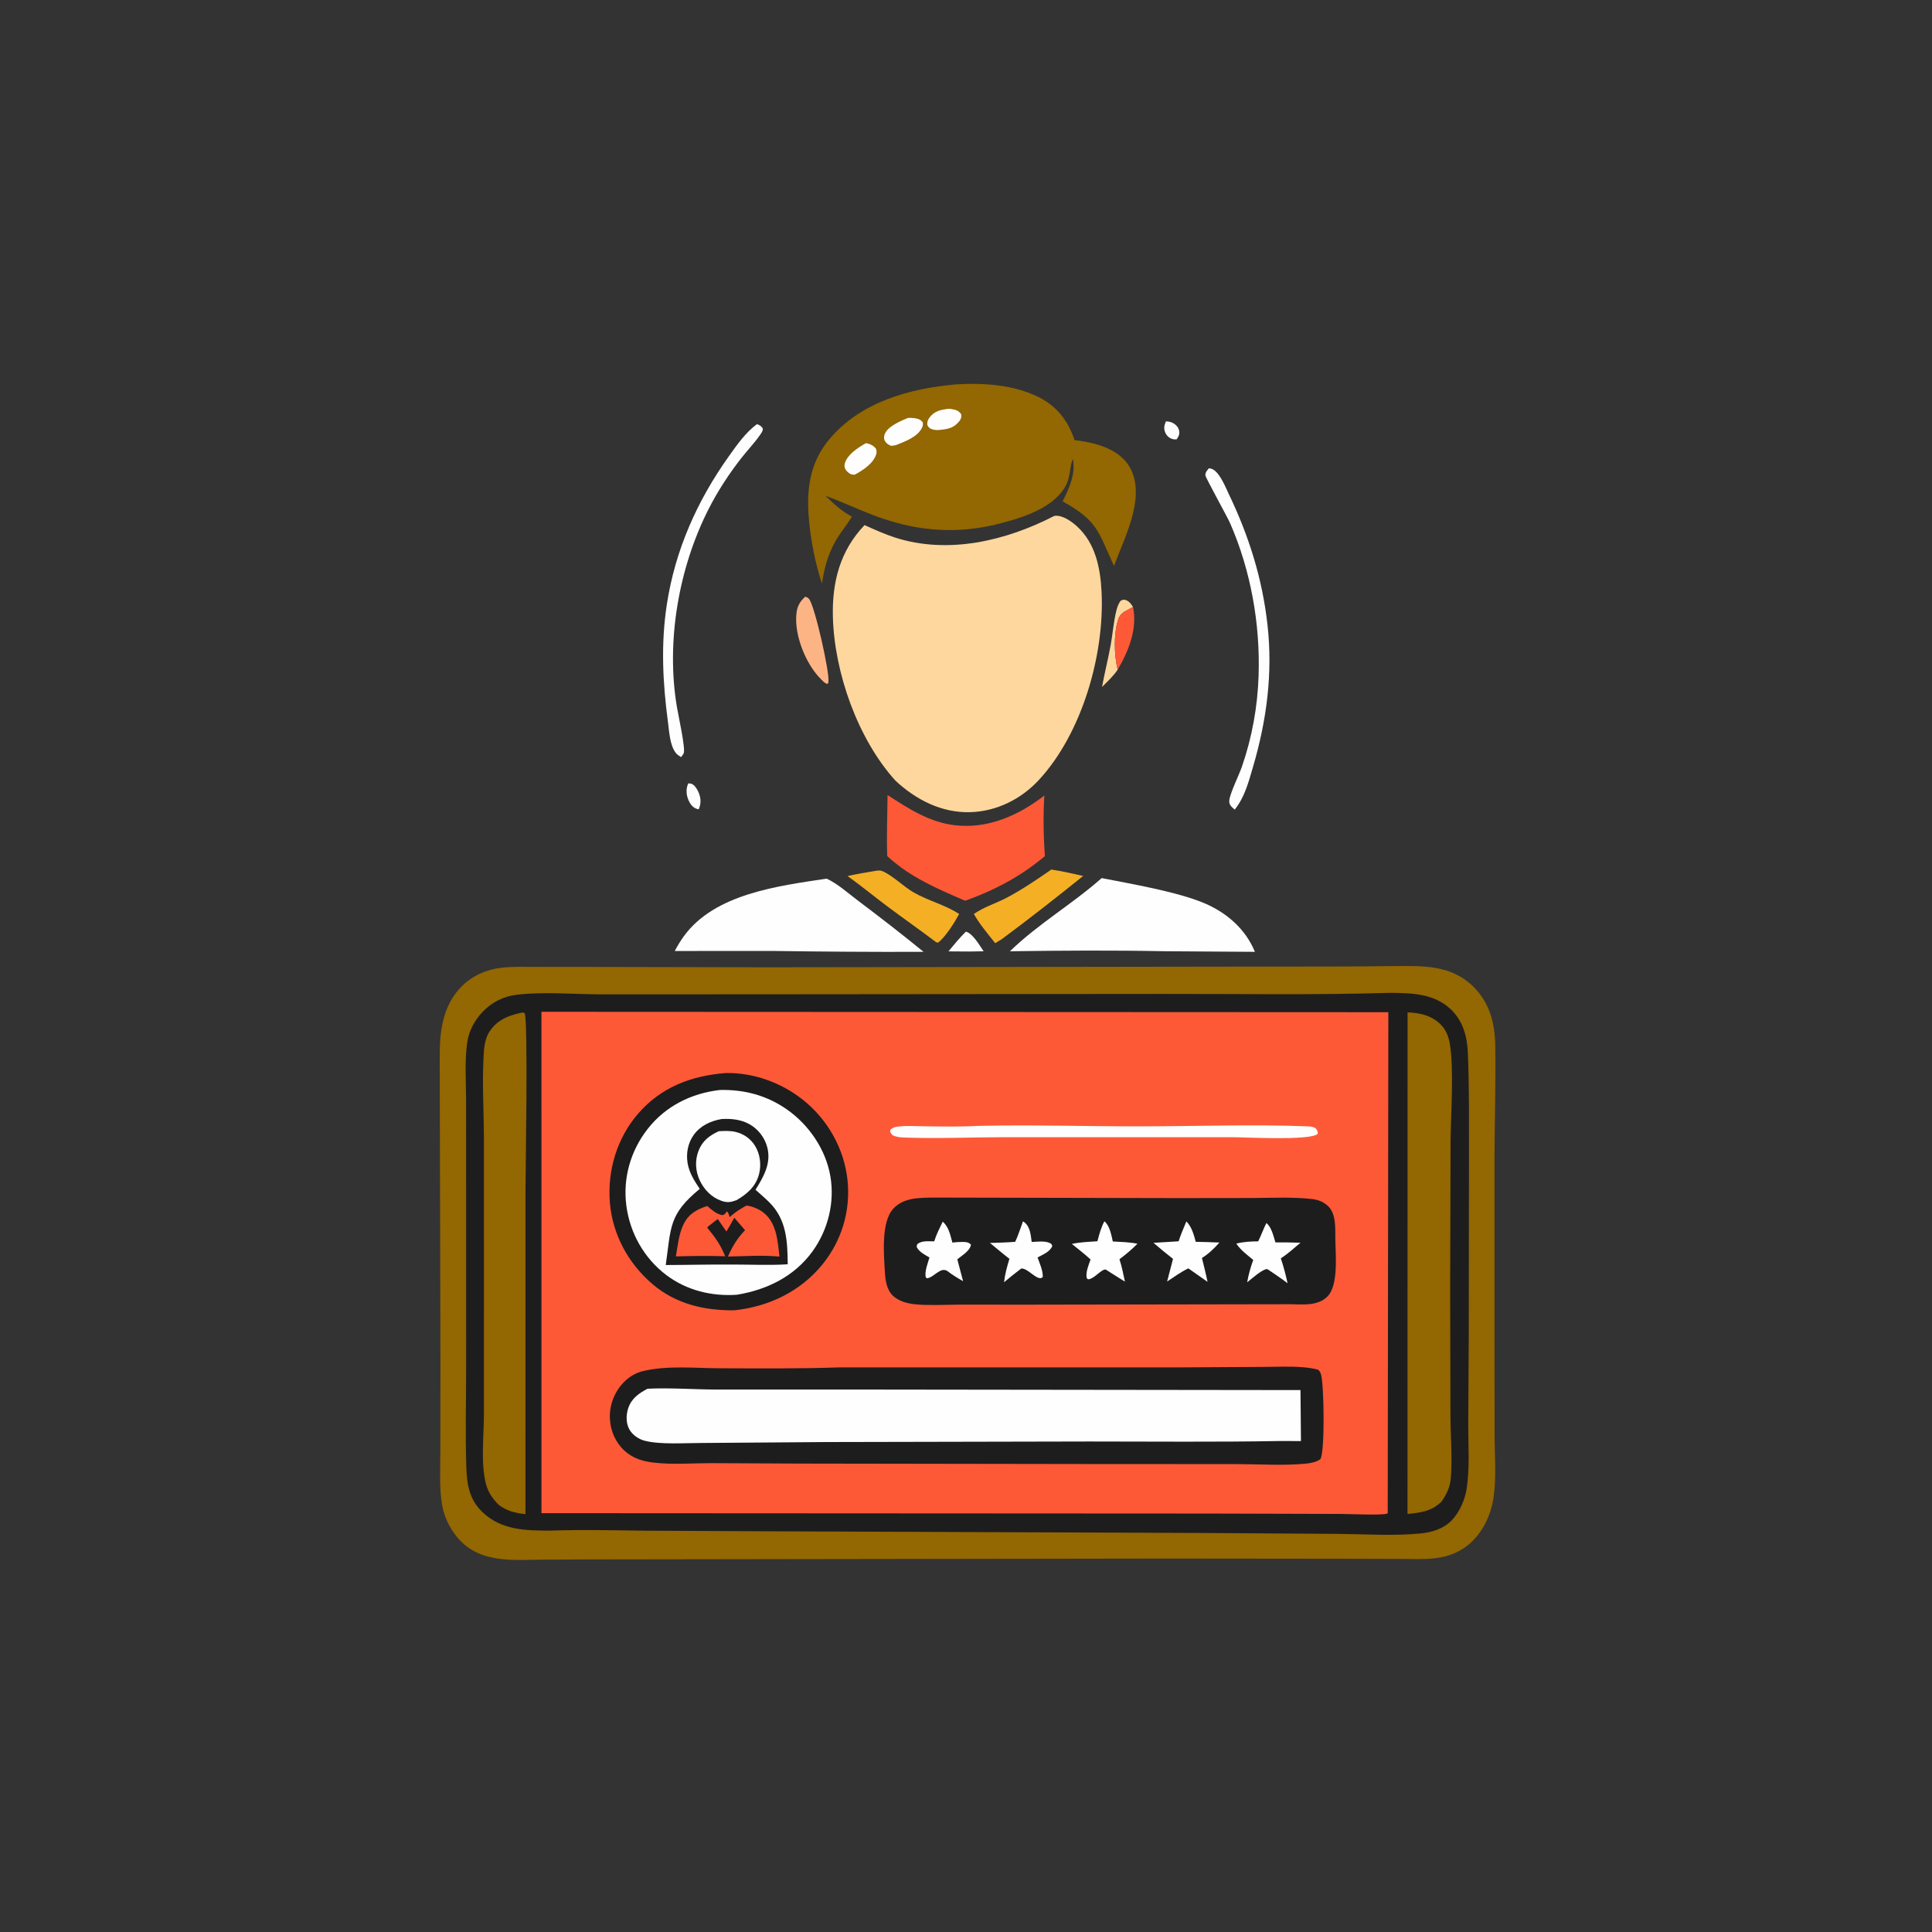 <?xml version="1.0" encoding="utf-8" ?>
<svg xmlns="http://www.w3.org/2000/svg" xmlns:xlink="http://www.w3.org/1999/xlink" width="1024" height="1024">
	<rect width="100%" height="100%" fill="#333333" stroke="none"/>
	<path fill="#FEFEFE" d="M617.952 223.34C619.481 223.386 620.833 223.643 622.133 224.468C623.569 225.378 624.58 226.542 624.938 228.242C625.344 230.168 624.685 231.293 623.686 232.826C622.72 232.942 622.168 232.932 621.225 232.627C619.67 232.124 618.363 230.931 617.706 229.451C616.677 227.132 617.011 225.586 617.952 223.34Z"/>
	<path fill="#FEFEFE" d="M364.806 415.187C365.396 415.235 366.103 415.274 366.655 415.495C368.162 416.097 369.436 418.168 370.08 419.577C371.579 422.86 371.695 425.66 370.356 428.934C369.834 428.836 369.504 428.794 368.983 428.595C366.919 427.809 365.535 425.724 364.761 423.742C363.652 420.901 363.549 417.954 364.806 415.187Z"/>
	<path fill="#FEFEFE" d="M511.942 493.789C515.668 494.773 519.187 501.093 521.34 504.198L513.625 504.318L502.7 504.248C505.676 500.643 508.614 497.082 511.942 493.789Z"/>
	<path fill="#FED79E" d="M584.093 364.127C585.456 356.636 587.362 349.242 588.711 341.742C589.784 335.778 590.204 329.602 591.678 323.726C592.166 321.781 592.747 320.028 593.952 318.412C594.739 318.091 595.201 317.733 596.077 317.892C598.222 318.279 599.405 319.98 600.532 321.685L596.805 323.717C594.437 324.978 593.27 326.258 592.492 328.864C590.234 336.429 590.505 347.277 592.375 354.945C590.129 358.363 586.955 361.222 584.093 364.127Z"/>
	<path fill="#FE5937" d="M600.532 321.685C602.919 333.33 598.224 345.023 592.375 354.945C590.505 347.277 590.234 336.429 592.492 328.864C593.27 326.258 594.437 324.978 596.805 323.717L600.532 321.685Z"/>
	<path fill="#FCB485" d="M426.82 316.251C427.804 316.651 428.179 316.66 428.861 317.531C431.913 321.427 439.784 356.394 439.081 361.334C438.942 362.307 439.115 361.961 438.328 362.535L436.83 361.647C435.777 360.633 434.726 359.61 433.753 358.518C426.635 350.53 421.243 336.753 422.049 325.979C422.366 321.737 423.652 319.05 426.82 316.251Z"/>
	<path fill="#F4AF25" d="M463.686 461.645C464.964 461.451 466.238 461.18 467.489 461.654C472.524 463.56 479.132 470.083 484.278 473.026C492.03 477.459 500.813 479.507 508.38 484.434C505.979 488.843 501.16 496.619 497.195 499.607L496.253 499.448C487.643 492.93 478.786 486.746 470.146 480.272C463.127 475.013 456.375 469.416 449.22 464.337C453.996 463.225 458.852 462.462 463.686 461.645Z"/>
	<path fill="#F4AF25" d="M557.239 460.877C562.912 461.718 568.52 463.062 574.123 464.271C559.896 475.691 545.627 486.931 530.955 497.774L527.487 499.906C523.594 494.99 519.255 489.902 516.163 484.438C516.29 484.353 516.419 484.269 516.545 484.182C521.666 480.662 527.847 478.814 533.346 475.932C541.715 471.546 549.469 466.226 557.239 460.877Z"/>
	<path fill="#FEFEFE" d="M401.176 224.829C402.659 225.239 403.475 225.841 404.323 227.112C404.35 228.363 403.791 229.117 403.117 230.119C400.171 234.496 396.243 238.544 392.971 242.718C386.467 251.014 380.441 260.24 375.654 269.635C359.723 300.907 352.925 339.921 358.764 374.66C359.493 378.997 363.389 396.596 362.391 399.203C362.142 399.854 361.384 400.695 360.977 401.297C359.965 400.615 358.892 399.991 358.144 399.003C354.971 394.812 354.686 387.589 354.005 382.485C351.237 361.742 350.241 341.118 353.442 320.339C357.883 291.511 369.422 265.556 386.259 241.891C390.555 235.854 395.169 229.242 401.176 224.829Z"/>
	<path fill="#FEFEFE" d="M640.721 248.205C641.783 248.333 642.428 248.458 643.337 249.073C646.952 251.518 649.562 258.252 651.42 262.136C662.021 284.289 669.067 306.745 671.8 331.214C674.683 357.022 671.334 381.974 664.041 406.759C661.704 414.701 659.687 422.533 654.424 429.115C652.862 427.74 651.315 426.594 651.548 424.279C651.944 420.332 656.684 410.875 658.25 406.337C663.629 390.755 666.563 374.455 667.092 357.985C667.969 330.655 662.945 302.361 651.974 277.286C650.542 274.012 638.967 253.141 638.896 252.005C638.789 250.268 639.746 249.485 640.721 248.205Z"/>
	<path fill="#FE5937" d="M470.415 421.405C481.537 428.574 492.386 435.719 505.876 437.368C523.505 439.523 539.882 432.207 553.526 421.634C552.862 432.3 553.068 443.129 553.794 453.788L549.904 456.894C538.129 466.081 525.552 472.405 511.557 477.416C496.513 470.931 482.51 465.008 470.27 453.765C469.836 443.064 470.355 432.131 470.415 421.405Z"/>
	<path fill="#FEFEFE" d="M583.909 465.411C599.514 468.46 623.985 472.653 638.244 478.675C650.188 483.719 660.149 492.384 665.124 504.491L617.375 504.172C590.069 503.633 562.591 503.792 535.286 504.191C550.201 489.701 568.36 479.183 583.909 465.411Z"/>
	<path fill="#FEFEFE" d="M438.134 465.694C443.892 468.328 449.458 473.374 454.526 477.185C466.357 486.082 478.019 495.125 489.491 504.48C462.917 504.608 436.26 504.388 409.686 504.024L357.645 504.044C359.065 501.32 360.647 498.702 362.454 496.215C378.834 473.669 412.507 469.573 438.134 465.694Z"/>
	<path fill="#936701" d="M506.886 203.714C521.119 202.844 537.325 203.93 550.299 210.367C560.148 215.254 566.112 222.944 569.53 233.268C574.304 233.833 579.096 234.684 583.645 236.271C590.449 238.645 596.661 242.645 599.721 249.438C606.786 265.126 595.788 285.34 590.452 299.97C582.021 281.784 582.04 276.187 563.219 265.748C566.621 258.739 570.178 251.42 568.706 243.365C566.635 246.91 567.906 252.837 564.067 258.83C556.519 270.609 538.838 275.366 526.12 278.403C503.827 283.352 483.261 280.937 462.092 272.759C453.831 269.568 445.831 265.816 437.505 262.752C441.727 266.884 446.258 271.122 451.56 273.803C449.552 277.145 447.081 280.25 444.897 283.484C439.477 291.508 437.113 299.755 435.637 309.255C432.093 298.525 429.791 286.74 428.761 275.494C427.314 259.679 429.088 245.293 439.569 232.801C456.187 212.994 482.117 205.892 506.886 203.714Z"/>
	<path fill="#FEFEFE" d="M502.546 216.666C503.562 216.7 503.364 216.656 504.246 216.805C506.679 217.217 508.039 217.532 509.486 219.61C509.654 221.204 509.329 222.173 508.331 223.388C505.468 226.877 502.497 227.409 498.27 227.838C496.858 228.073 495.256 227.919 493.888 227.475C492.574 227.049 492.172 226.46 491.507 225.315C491.364 223.688 491.694 222.568 492.674 221.286C495.311 217.839 498.5 217.228 502.546 216.666Z"/>
	<path fill="#FEFEFE" d="M458.939 234.909C459.155 234.937 459.373 234.949 459.587 234.993C461.407 235.371 463.151 236.321 464.266 237.814C464.631 238.954 464.749 239.759 464.355 240.925C462.697 245.84 457.375 249.22 453.063 251.585C452.429 251.609 451.657 251.568 451.064 251.344C449.953 250.924 448.488 249.601 447.989 248.504C447.505 247.44 447.503 246.426 447.859 245.316C449.326 240.747 454.926 237.145 458.939 234.909Z"/>
	<path fill="#FEFEFE" d="M481.201 221.5C482.331 221.462 483.413 221.455 484.535 221.609C486.413 221.867 487.852 222.251 489.054 223.799C489.194 224.935 489.283 225.396 488.793 226.475C486.574 231.365 480.261 233.763 475.62 235.634C474.446 236.105 473.555 236.205 472.312 236.298C471.041 235.812 469.896 235.123 469.15 233.941C468.449 232.83 468.432 231.772 468.782 230.53C470.04 226.064 477.418 223.15 481.201 221.5Z"/>
	<path fill="#FED79E" d="M558.75 273.464C558.884 273.439 559.017 273.403 559.152 273.39C563.234 272.993 567.879 276.327 570.76 278.929C580.607 287.825 583.237 301.052 583.855 313.746C585.476 347.016 573.509 388.613 550.703 413.319C541.28 423.528 528.332 430.023 514.363 430.468C499.172 430.952 485.349 423.86 474.509 413.661C454.596 391.586 442.2 356.445 441.447 326.9C440.977 308.424 445.28 291.887 458.222 278.321C463.499 280.687 468.814 283.105 474.323 284.886C502.488 293.988 533.197 286.66 558.75 273.464Z"/>
	<path fill="#936701" d="M716.851 512.25L739.978 512.039C754.977 511.923 769.353 511.629 780.795 522.844C789.659 531.532 792.363 542.387 792.526 554.489C792.79 574.135 792.213 593.82 792.115 613.469L792.114 712.375L792.17 761.798C792.245 772.434 793.167 783.701 791.545 794.215C790.275 802.45 786.524 810.666 780.624 816.621C775.248 822.048 768.39 825.004 760.86 825.878C754.535 826.612 748.103 826.285 741.747 826.256L714.169 826.172L618.214 826.073L309.25 826.528L286.342 826.668C271.831 826.864 255.826 828.231 244.59 817.222C239.351 812.089 235.516 804.813 234.31 797.571C232.721 788.025 233.404 777.73 233.409 768.069L233.447 722.307L233.056 561.245C232.921 547.176 234.382 533.126 244.789 522.708C250.419 517.072 257.984 513.79 265.87 512.91C271.883 512.239 278.084 512.478 284.134 512.474L312.755 512.497L407.184 512.686L716.851 512.25Z"/>
	<path fill="#1E1D1E" d="M736.724 526.234C748.221 526.336 759.872 526.513 768.809 534.822C775.282 540.841 777.62 549.217 777.988 557.757C778.801 576.623 778.549 595.593 778.587 614.476L778.465 709.292L778.198 755.253C778.195 766.428 779.048 777.843 777.377 788.928C776.481 794.868 773.581 801.52 769.381 805.871C765.039 810.368 758.896 812.185 752.848 812.769C738.649 814.142 723.902 813.136 709.645 812.991L636.279 812.501L399.966 811.58L342.197 811.298C325.376 811.113 308.513 810.666 291.697 811.267C278.66 811.253 265.853 811.057 255.807 801.551C248.521 794.656 247.428 786.438 247.135 776.943C246.613 759.982 247.055 742.888 247.059 725.915L247.058 630.826L247.029 582.765C246.997 572.858 246.24 562.38 247.632 552.577C248.516 546.345 251.487 540.853 255.796 536.315C260.643 531.208 266.862 528.062 273.888 527.239C288.374 525.541 303.262 526.965 317.818 527.022L401.469 526.999L616.34 526.808C656.408 526.75 696.688 527.438 736.724 526.234Z"/>
	<path fill="#936701" d="M277.079 536.618L278.119 537.022C279.938 541.941 278.556 619.728 278.515 631.5L278.502 802.518C273.076 801.965 268.826 800.948 264.317 797.615C260.935 794.19 258.641 790.868 257.46 786.094C254.793 775.311 256.47 760.885 256.484 749.645L256.494 685.196L256.489 602.695C256.446 589.376 255.606 575.99 256.195 562.685C256.437 557.219 256.419 551.439 259.485 546.707C263.619 540.328 270.024 538.039 277.079 536.618Z"/>
	<path fill="#936701" d="M746.044 536.563C751.508 536.834 756.623 537.702 761.198 540.955C765.452 543.98 767.503 547.911 768.392 552.983C770.679 566.035 769.012 590.085 768.833 604.115L768.615 683.75L768.77 750.821C768.835 761.499 769.812 772.378 768.992 783.025C768.595 788.19 766.862 791.832 763.934 795.994C758.55 801.084 753.057 801.741 746.003 802.422L746.044 536.563Z"/>
	<path fill="#FE5937" d="M286.975 536.275L735.845 536.491L735.52 801.917L735.225 802.24C732.204 803.252 715.206 802.428 710.739 802.415L641.126 802.212L286.99 802.014L286.975 536.275Z"/>
	<path fill="#FEFEFE" d="M518.439 596.738C547.372 596.089 576.466 597.041 605.423 596.991C634.572 596.941 663.869 595.851 693.004 596.986C694.537 597.046 696.157 597.184 697.426 598.111C698.118 599.285 698.597 599.571 698.361 600.982C694.559 604.7 659.393 602.714 652.75 602.735L533.581 602.727C515.443 602.735 497.18 603.592 479.063 602.905C476.925 602.824 475.063 602.615 473.105 601.713C472.122 600.513 471.81 600.432 471.819 598.908C473.101 597.585 474.463 597.297 476.243 597.085C480.794 596.543 485.61 596.918 490.203 596.964C499.583 597.059 509.076 597.279 518.439 596.738Z"/>
	<path fill="#1E1D1E" d="M384.77 568.728C399.296 568.458 414.018 573.79 425.388 582.771C438.604 593.211 447.394 608.67 449.196 625.437C450.939 641.646 446.131 657.642 435.849 670.254C424.157 684.595 407.303 692.61 389.086 694.501C373.077 694.612 358.113 691.123 345.717 680.518C332.944 669.591 324.531 654.063 323.23 637.231C321.925 620.352 326.942 603.419 338.017 590.493C350.244 576.223 366.409 570.114 384.77 568.728Z"/>
	<path fill="#FEFEFE" d="M381.546 577.717C394.455 577.41 406.357 580.544 417.035 587.998C428.764 596.185 437.678 609.242 440.11 623.415C442.484 637.249 438.919 651.758 430.742 663.117C421.106 676.502 406.552 683.624 390.561 686.244C377.269 687.164 364.015 683.965 353.247 675.871C341.464 667.016 333.892 653.628 331.982 639.058C330.061 624.409 334.23 609.88 343.321 598.295C352.817 586.195 366.416 579.472 381.546 577.717Z"/>
	<path fill="#1E1D1E" d="M382.42 593.12C387.447 592.811 392.6 593.314 397.085 595.776C401.816 598.373 405.336 602.918 406.681 608.143C408.859 616.597 404.717 623.699 400.442 630.602C402.852 632.788 405.386 634.902 407.693 637.192C416.908 646.333 417.405 657.853 417.504 670.096C408.024 670.708 398.262 670.234 388.75 670.232C376.788 670.143 364.823 670.458 352.859 670.487C355.73 650.482 354.308 643.748 370.889 630.126C368.018 625.9 365.317 621.645 364.447 616.51C363.566 611.307 364.606 605.808 367.714 601.495C371.214 596.638 376.656 594.113 382.42 593.12Z"/>
	<path fill="#FEFEFE" d="M380.975 599.564C383.846 599.419 386.877 599.254 389.698 599.901C394.033 600.894 397.746 603.418 400.113 607.198C402.912 611.667 403.618 617.384 402.269 622.457C400.542 628.954 395.891 632.902 390.34 636.129C387.243 637.243 385.478 637.53 382.332 636.445C377.148 634.658 373.131 630.467 370.847 625.547C368.591 620.688 368.262 615.131 370.176 610.102C372.239 604.683 375.918 601.913 380.975 599.564Z"/>
	<path fill="#FE5937" d="M395.605 638.98C398.523 639.215 402.34 640.867 404.643 642.675C411.64 648.169 412.236 657.889 413.115 666.023C404.173 665.157 394.815 665.798 385.834 666.012C388.123 660.644 390.867 656.238 394.9 652.023L389.188 645.407C387.881 647.909 386.485 650.309 385.001 652.71L380.435 646.096C378.693 647.369 377.012 648.741 375.311 650.067L374.848 650.712C378.866 655.512 382.067 659.961 384.337 665.833C375.679 665.547 366.899 665.665 358.242 665.912C359.21 660.275 359.819 653.812 362.42 648.649C365.133 643.264 369.348 641.006 374.817 639.224C377.347 641.252 379.625 643.539 382.926 644.064C384.386 643.594 384.316 643.42 385.128 642.087C386.154 642.548 386.373 644.066 386.77 645.109C389.497 642.535 392.347 640.777 395.605 638.98Z"/>
	<path fill="#1E1D1E" d="M494.132 634.734L624.557 635.017L664.441 634.964C674.69 634.884 685.029 634.362 695.241 635.491C698.533 635.854 701.375 636.883 703.85 639.198C708.191 643.257 707.714 650.844 707.749 656.342C707.801 664.505 709.658 681.36 703.412 687.323C698.206 692.293 690.734 691.371 684.125 691.272L547.039 691.503L507.765 691.497C500.301 691.524 492.64 692.029 485.202 691.317C481.097 690.923 476.592 689.785 473.463 686.953C469.923 683.75 469.257 678.593 468.997 674.073C468.47 664.902 466.89 647.562 473.551 640.533C479.007 634.776 486.825 634.902 494.132 634.734Z"/>
	<path fill="#FEFEFE" d="M499.663 647.54C502.868 650.152 503.718 654.804 504.777 658.584C506.595 658.354 508.395 658.244 510.228 658.256C512.043 658.269 513.334 658.346 514.632 659.671C514.153 662.99 509.889 665.408 507.393 667.45L510.453 679.049C507.513 677.391 504.76 675.711 502.085 673.649C498.405 671.356 495.14 676.971 491.357 677.536L490.626 676.915C490.093 673.518 491.697 669.742 492.639 666.497C490.086 664.974 487.41 663.746 485.915 661.066C485.951 660.246 485.747 659.877 486.418 659.288C488.508 657.453 492.52 657.944 495.148 657.942C496.275 654.309 498 650.949 499.663 647.54Z"/>
	<path fill="#FEFEFE" d="M671.201 648.237C673.967 650.351 674.981 655.311 676.001 658.486C680.434 658.454 684.845 658.512 689.275 658.673C685.822 661.536 682.669 664.512 678.86 666.932C680.305 671.305 681.483 675.62 682.422 680.129C679.159 677.617 675.695 675.348 672.3 673.019L671.27 672.579C667.772 673.683 663.965 677.398 661.037 679.64C661.71 675.599 662.864 671.633 664.243 667.782C661.025 665.107 657.603 662.655 655.271 659.129C659.188 658.144 662.862 657.98 666.875 657.935C668.448 654.763 669.612 651.415 671.201 648.237Z"/>
	<path fill="#FEFEFE" d="M542.209 647.324C542.454 647.499 542.704 647.667 542.944 647.848C546.023 650.163 546.337 654.731 546.811 658.254C549.636 658.167 553.561 657.6 556.191 658.735C557.308 659.217 557.344 659.323 557.734 660.399C556.588 663.471 552.637 665.009 549.925 666.466C551.064 669.669 552.825 673.424 552.681 676.858C550.13 679.606 544.852 671.953 541.269 672.347C538.155 674.679 535.157 677.117 532.173 679.613C532.638 675.325 533.759 671.312 535.022 667.202C531.513 664.501 528.127 661.602 524.703 658.791C529.168 658.651 533.639 658.558 538.092 658.182C539.683 654.687 540.898 650.934 542.209 647.324Z"/>
	<path fill="#FEFEFE" d="M628.794 647.384C631.575 650.088 632.805 654.525 633.761 658.185C637.942 658.215 642.134 658.432 646.313 658.569C643.49 661.746 640.678 664.497 637.055 666.755C638.089 670.973 639.157 675.143 640.01 679.404L629.836 672.259C625.894 674.157 622.244 676.838 618.591 679.238L621.722 667.226C618.208 664.463 614.749 661.675 611.384 658.729L624.696 657.905C625.82 654.333 627.384 650.854 628.794 647.384Z"/>
	<path fill="#FEFEFE" d="M585.34 647.314C588.189 649.579 589.015 654.61 589.819 658.004C594.18 658.242 598.581 658.348 602.875 659.198C599.895 662.255 596.731 664.835 593.341 667.427C594.593 671.315 595.391 675.305 596.24 679.294C592.824 677.2 589.449 675.042 586.071 672.886C583.783 672.568 580.112 677.65 577.122 678.011C576.401 678.098 576.559 677.95 575.946 677.352C575.412 674.138 576.965 670.562 578.026 667.558C574.889 664.639 571.425 662.014 568.098 659.311C572.524 658.329 577.137 658.2 581.65 657.887C582.652 654.191 583.517 650.715 585.34 647.314Z"/>
	<path fill="#1E1D1E" d="M445.037 724.736L622.716 724.759L669.71 724.49C678.715 724.506 689.998 723.631 698.664 725.984C699.547 726.761 699.897 727.515 700.206 728.625C701.758 734.193 702.33 769.096 699.847 773.391C697.572 775.026 694.46 775.551 691.715 775.806C679.92 776.904 666.816 776.002 654.906 776L580.75 775.971L423.938 775.733L376.615 775.504C366.666 775.527 356.349 776.376 346.47 775.218C340.649 774.536 335.458 772.988 331.014 768.932C326.208 764.544 323.544 758.327 323.249 751.871C322.928 744.873 325.576 737.913 330.403 732.843C333.287 729.813 336.775 727.668 340.852 726.692C353.787 723.597 368.514 725.176 381.748 725.213C402.773 725.27 424.03 725.466 445.037 724.736Z"/>
	<path fill="#FEFEFE" d="M343.227 736.052C355.2 735.488 367.436 736.431 379.442 736.488L455.823 736.487L689.281 736.772L689.529 763.785L678.018 763.774C644.553 764.365 611.042 764.026 577.569 764.022L438.251 764.314L371.903 764.808C363.147 764.801 349.938 765.766 341.676 763.613C338.438 762.77 335.147 760.5 333.526 757.532C331.741 754.265 331.798 749.997 332.925 746.527C334.657 741.196 338.537 738.524 343.227 736.052Z"/>
</svg>
